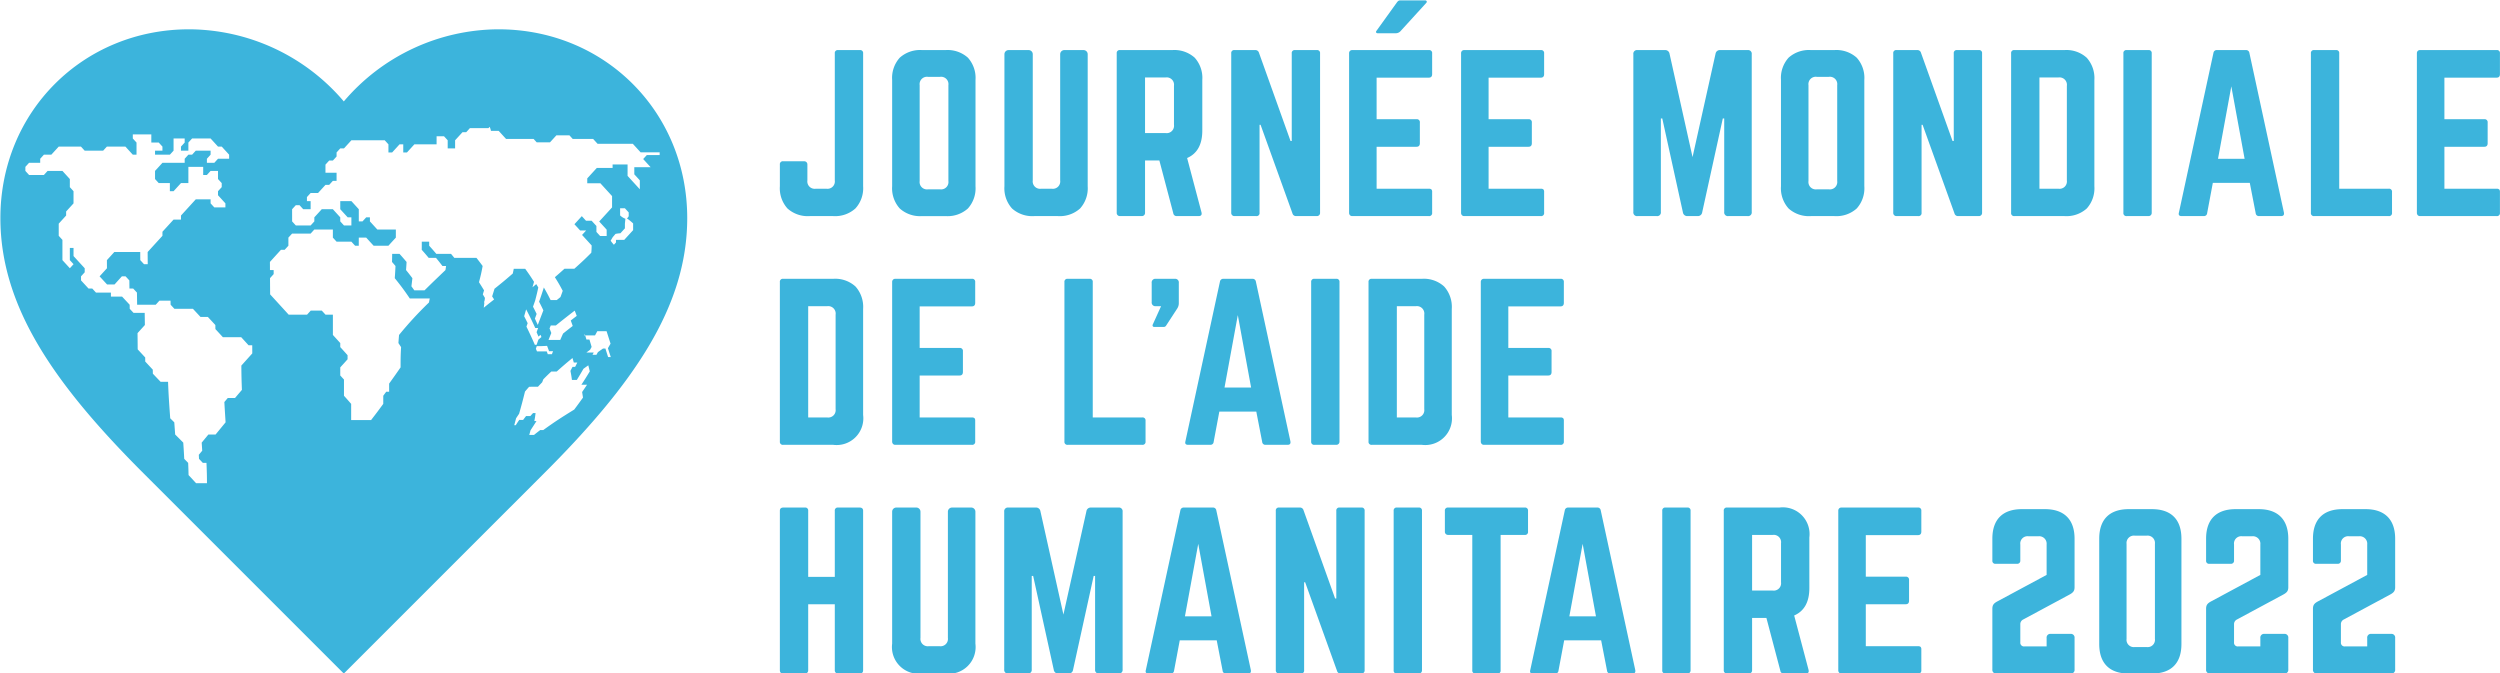 <svg xmlns="http://www.w3.org/2000/svg" viewBox="0 0 608.238 163.832"><defs><style>.cls-1{fill:none;}.cls-2{fill:#3cb4dc;}</style></defs><g id="french"><path class="cls-1" d="M130.221,79.802c-.209-.461-.315-.692-.531-1.153-.349-.744-.529-1.116-.9-1.859-.305-.61-.461-.915-.782-1.525-.192.669-.29,1.003-.482,1.672.35.677.52,1.016.852,1.694-.119.337-.178.505-.295.842.248.505.369.758.608,1.263.598,1.264.884,1.896,1.436,3.161.17,0,.255-0.0.425-0.0.171-.505.26-.758.441-1.264.292-.256.439-.384.736-.639-.088-.213-.132-.32-.222-.533-.2.171-.3.257-.497.428-.182-.426-.274-.639-.461-1.065.15-.409.226-.613.379-1.022C130.646,79.802,130.504,79.802,130.221,79.802Z"/><path class="cls-1" d="M135.159,82.702c.458-0.0.686-0,1.146-.001.271-.618.408-.927.686-1.546.921-.74,1.393-1.11,2.349-1.85-.184-.532-.278-.798-.474-1.331.577-.448.868-.672,1.453-1.12-.192-.513-.291-.769-.496-1.282-1.87,1.447-2.8,2.17-4.592,3.617-.494 0-.74 0-1.235.001-.119.289-.178.433-.296.721.177.444.263.665.433,1.109-.277.673-.414,1.009-.679,1.682C134.135,82.702,134.476,82.702,135.159,82.702Z"/><path class="cls-1" d="M143.125,88.878c-.472.338-.708.508-1.177.849-.615,1.072-.938,1.613-1.608,2.704-.488.001-.726.001-1.193.002-.118-.886-.188-1.326-.366-2.201.208-.393.311-.588.512-.979.251,0,.377,0,.631-0.0.222-.42.327-.629.53-1.058h-.852c-.128-.437-.192-.656-.321-1.093-1.618,1.328-2.366,1.977-3.84,3.289-.533.001-.796.001-1.32.002-.804.754-1.193,1.133-1.941,1.894-.108.288-.163.432-.273.72-.422.434-.628.651-1.03,1.086-.855.002-1.277.002-2.14.004-.414.463-.615.696-1.007,1.16-.534,2.156-.825,3.241-1.437,5.408-.304.442-.451.664-.737,1.105-.173.668-.262,1.003-.441,1.671.151.002.225.003.37.005.323-.515.492-.773.843-1.29.383.004.567.006.94.009.282-.379.428-.569.728-.948.406.003.609.005,1.033.008.255-.29.385-.435.652-.724.242.001.365.002.618.003-.088.774-.15,1.162-.299,1.937.203.002.307.003.523.004-.571.9-.862,1.35-1.45,2.247-.118.448-.181.672-.312,1.119.415.006.641.009,1.15.014.593-.479.899-.719,1.53-1.2.28.002.427.004.733.006,2.742-1.982,4.292-2.984,7.531-4.985.88-1.174,1.309-1.761,2.136-2.928-.09-.54-.131-.809-.212-1.346.488-.711.727-1.065,1.193-1.77-.566.001-.841.001-1.375.002.857-1.313,1.267-1.965,2.042-3.252C143.351,89.759,143.279,89.464,143.125,88.878Z"/><path class="cls-1" d="M66.576,65.703c.002.395.003.593.005.988-.356.395-.534.592-.89.987.011,1.578.017,2.367.031,3.944,1.808,1.973,2.709,2.959,4.507,4.932h4.478c.356-.393.535-.59.892-.983h2.691l.902.983h1.797c.001,1.975.001,2.963.002,4.938.716.789,1.075,1.183,1.792,1.971v.985c.721.789,1.078,1.184,1.776,1.973.001.395.002.593.004.988-.693.789-1.057,1.184-1.781,1.973-0.0.788-0,1.182-.001,1.97.362.396.546.594.905.989v3.946c.715.79,1.065,1.186,1.749,1.976v3.946h4.842c1.223-1.578,1.812-2.368,2.968-3.946V96.286c.289-.394.432-.591.717-.985h.712V93.327c1.132-1.578,1.685-2.368,2.786-3.946,0-1.973 0-2.96.122-4.934-.259-.394-.389-.591-.649-.985.053-.789.084-1.183.154-1.971a89.039,89.039,0,0,1,7.275-7.896c.079-.395.119-.593.197-.988H99.701c-1.343-1.972-2.072-2.958-3.654-4.931.084-1.185.121-1.778.175-2.963-.335-.394-.505-.59-.848-.984.024-.789.032-1.184.039-1.973h1.789c.705.789,1.049,1.184,1.717,1.973-.042.789-.068,1.184-.127,1.973.637.79.946,1.185,1.542,1.974-.088.79-.136,1.185-.235,1.976.286.393.426.589.702.982h2.485c1.992-1.973,3.038-2.959,5.094-4.932.062-.396.091-.594.145-.989h-.88c-.601-.789-.913-1.183-1.562-1.972h-1.78c-.656-.789-.996-1.184-1.698-1.973.017-.789.011-1.184.011-1.973h1.802c0,.394.002.591-0.0.985.717.79,1.063,1.185,1.733,1.976h3.579c.33.394.491.591.809.985h5.384c.624.789.923,1.183,1.501,1.972-.284,1.579-.473,2.369-.887,3.948.505.789.749,1.184,1.23,1.973-.117.395-.176.592-.296.986.205.344.307.517.51.861-.026.227-.039.341-.066.568-.069.218-.103.327-.172.544h.108c-.061.509-.091.763-.153,1.272.979-.803,1.496-1.204,2.515-2.008-.189-.298-.284-.447-.476-.746.234-.745.35-1.117.572-1.861,1.852-1.48,2.747-2.221,4.447-3.701.103-.461.151-.692.239-1.153.54,0,.809,0,1.346-0.0.577,0,.865,0,1.439-0.0.921,1.269,1.349,1.903,2.148,3.171-.145.53-.221.796-.379,1.326.371-.31.555-.465.922-.775.201.329.3.493.494.822-.274,1.277-.433,1.916-.764,3.193-.205.591-.31.887-.521,1.478.364.707.54,1.061.88,1.768-.17.456-.255.685-.424,1.141.291.614.432.921.707,1.536.249-.66.375-.99.628-1.65.292-.762.439-1.143.729-1.905-.397-.842-.605-1.262-1.041-2.104.271-.764.405-1.146.659-1.91.207-.618.307-.927.498-1.546.71,1.226,1.037,1.838,1.647,3.063.598-0.0.896-0,1.492-.001.362-.292.543-.438.905-.729.228-.608.338-.913.551-1.521-.696-1.325-1.075-1.988-1.911-3.313.957-.827,1.428-1.241,2.346-2.069.961,0,1.441-0,2.401-0,1.734-1.551,2.569-2.327,4.114-3.879a17.332,17.332,0,0,0,.083-1.782c-.933-1.021-1.398-1.531-2.331-2.552.401-.438.601-.658,1.002-1.096h-1.476c-.553-.605-.83-.908-1.382-1.513.718-.786,1.077-1.179,1.795-1.965.41.449.615.673,1.025,1.122h1.368c.464.508.696.762,1.161,1.271v1.448c.362.396.543.594.905.991h1.589V55.877c-.727-.795-1.09-1.193-1.816-1.988.525-.575.788-.862,1.313-1.437.727-.795,1.09-1.193,1.817-1.989V47.703c-.469-.513-.703-.77-1.172-1.283-.672-.735-1.008-1.103-1.679-1.838h-3.186V43.401c.93-1.019,1.396-1.528,2.326-2.546h3.84v-.848h3.645v2.783L155.667,46.052V43.878c-.537-.588-.805-.881-1.343-1.469V40.685H158.3c-.728-.797-1.092-1.195-1.819-1.992.352-.385.528-.578.88-.963h3.131v-.674h-4.636c-.754-.826-1.132-1.239-1.886-2.064h-8.576c-.435-.476-.652-.714-1.087-1.19H139.34c-.322-.353-.484-.529-.806-.882H135.37c-.626.685-.939,1.028-1.565,1.713h-3.224c-.306-.335-.459-.502-.764-.837h-6.702L121.333,31.845h-1.884a4.826,4.826,0,0,0-.316-.992c-.116.126-.175.189-.291.315h-4.51c-.36.397-.54.595-.9.992h-.902c-.722.788-1.083,1.182-1.805,1.97v1.973h-1.802V34.13c-.36-.394-.54-.59-.9-.983h-1.802v1.973H100.811c-.721.789-1.081,1.184-1.801,1.973h-.9v-1.973H97.204c-.72.789-1.08,1.184-1.8,1.973H94.505v-1.973c-.361-.396-.541-.594-.901-.989H85.492c-.721.789-1.082,1.184-1.804,1.973h-.905c-.358.396-.538.594-.896.989v.984c-.361.396-.541.594-.901.989h-.903c-.36.395-.54.592-.9.987v1.974h2.703v1.972H80.986c-.361.395-.542.593-.903.988h-.9l-1.807,1.973H75.576c-.36.395-.54.593-.9.988v.985h.9v1.973H73.774c-.36-.394-.541-.591-.901-.985h-.903c-.36.394-.541.591-.901.985V53.865c.361.394.541.591.901.985h3.606c.36-.394.54-.591.9-.985v-.988c.721-.789,1.082-1.184,1.804-1.973H80.986L82.783,52.877v.988c.362.394.543.591.905.985h1.804V52.877h-.902l-1.807-1.973v-1.973h2.709c.72.789,1.081,1.184,1.801,1.973V53.865h.902c.361-.395.541-.593.901-.988h.901v.988c.721.789,1.082,1.184,1.802,1.973h4.507v1.972c-.721.789-1.095,1.183-1.802,1.971H90.901c-.738-.789-1.083-1.183-1.804-1.971H87.293c0,.789-.012,1.183 0,1.971h-.901c-.365-.394-.541-.591-.9-.985H81.887c-.361-.395-.541-.592-.901-.986V55.838H76.476c-.36.396-.54.594-.9.989H71.069c-.362.393-.542.589-.904.982,0,.789 0,1.183,0,1.971-.36.395-.541.593-.9.988H68.36c-1.079,1.184-1.617,1.777-2.69,2.961.003.789.005,1.184.01,1.973Z"/><path class="cls-1" d="M152.962,52.516v-.835c-.37-.405-.555-.608-.926-1.013h-1.166v1.744a3.822,3.822,0,0,0,1.289.814l-.122,1.205v1.124c-.439.48-.658.72-1.097,1.201a6.562,6.562,0,0,0-1.187.153l-.684.798-.5.859a11.502,11.502,0,0,0,.789.985c.204-.223.306-.335.51-.559v-.63h2.003c.498-.546.748-.818,1.246-1.364l.919-1.005V54.36a12.736,12.736,0,0,0-1.506-1.228S152.962,52.783,152.962,52.516Z"/><path class="cls-1" d="M131.614,84.213c-.408 0-.612 0-1.021.001-.087.259-.13.389-.213.648.108.25.161.375.268.625.951-0,1.423-.001,2.369-.001.104.277.157.416.26.693.399-0.0.599-0.0.999-0.0.112-.296.168-.444.284-.74-.39,0-.584 0-.974 0-.19-.516-.286-.774-.482-1.29C132.507,84.174,132.21,84.187,131.614,84.213Z"/><path class="cls-1" d="M142.134,81.596c.096,0,.144,0,.239-0l-.09-.291C142.224,81.421,142.194,81.48,142.134,81.596Z"/><path class="cls-1" d="M148.544,83.611c-.387-1.211-.576-1.816-.967-3.026l-2.261.001c-.218.403-.328.604-.546,1.007-.973.001-1.452.001-2.397.001.125.407.186.61.308,1.017.291,0,.437-0.0.73-0.0.214.716.319,1.074.528,1.791-.15.279-.226.419-.375.698-.366.27-.548.405-.906.675.705-0,1.063-0,1.792-.001-.119.219-.179.329-.297.548.38-0.0.572-0.0.959-0.0.145-.262.217-.394.363-.656.492-.35.741-.524,1.245-.874h.576c.163.527.245.791.412,1.319.095.302.143.452.24.754.258,0,.387,0,.649-0-.284-.862-.42-1.293-.691-2.154C148.161,84.271,148.288,84.051,148.544,83.611Z"/><path class="cls-1" d="M37.189,90.914c.746.789,1.122,1.183,1.879,1.971h1.816c.136,3.553.272,5.329.527,8.882l.99.985c.087,1.184.132,1.777.216,2.961.79.789,1.184,1.184,1.967,1.973.108,1.58.158,2.369.238,3.949.385.393.576.59.956.984.052,1.185.073,1.778.096,2.963.742.789,1.105,1.184,1.821,1.973h2.659c-.007-1.975-.037-2.962-.122-4.937H49.35c-.37-.394-.557-.59-.932-.984-.02-.395-.03-.592-.052-.987.334-.395.5-.592.83-.987-.047-.79-.073-1.185-.126-1.976.655-.789.981-1.184,1.63-1.973h1.753c.972-1.184,1.457-1.776,2.431-2.961-.125-1.973-.19-2.96-.3-4.934.329-.394.495-.591.826-.985h1.766c.666-.789,1.002-1.184,1.679-1.973-.088-2.367-.121-3.55-.134-5.917C59.782,87.759,60.318,87.167,61.38,85.982c-.003-.789-.006-1.184-.011-1.974h-.887c-.719-.789-1.079-1.184-1.801-1.973H54.224c-.724-.789-1.087-1.184-1.814-1.973-.006-.395-.009-.593-.015-.988-.729-.789-1.095-1.183-1.827-1.971H48.776c-.734-.79-1.101-1.184-1.837-1.974H42.433c-.368-.395-.552-.593-.921-.988-.007-.394-.011-.591-.019-.985H38.779c-.355.394-.532.591-.887.985H33.364c-.018-1.182-.027-1.773-.044-2.955-.369-.396-.553-.594-.921-.991H31.494c-.01-.788-.015-1.183-.024-1.971-.366-.396-.549-.594-.915-.989h-.906c-.713.791-1.07,1.186-1.784,1.977h-1.812c-.731-.791-1.096-1.187-1.824-1.977.718-.788,1.076-1.182,1.794-1.97-.005-.789-.007-1.184-.011-1.973.719-.79,1.079-1.185,1.799-1.976h6.309c.003.79.006,1.186.011,1.976.363.394.544.591.907.985h.906c-.011-1.184-.016-1.776-.021-2.961,1.435-1.578,2.158-2.367,3.6-3.946v-.987c1.082-1.184,1.623-1.776,2.705-2.959H44.03V52.438c1.442-1.579,2.163-2.368,3.605-3.947h3.602v.987c.362.395.543.592.905.986h2.699v-.986c-.721-.791-1.082-1.186-1.802-1.976v-.983c.362-.395.543-.593.905-.988V44.545c-.362-.395-.543-.593-.905-.988V41.581H51.236c-.36.396-.54.594-.9.991h-.9V40.596H45.832V44.545H44.03c-.721.789-1.081,1.184-1.802,1.973h-.9V44.545H38.62c-.36-.395-.541-.593-.901-.988V41.581c.721-.789,1.082-1.183,1.804-1.971h5.41V38.625c.36-.396.54-.594.9-.989h.9c.361-.394.541-.59.903-.983h3.602v.983c-.36.396-.54.594-.9.989v.985h1.805c.359-.394.538-.591.897-.985h2.707v-.989c-.721-.789-1.081-1.183-1.802-1.971h-.905c-.721-.789-1.082-1.183-1.802-1.971H46.732c-.36.395-.54.593-.9.988v1.972H44.03v-.988c.361-.394.542-.59.903-.984v-.988H42.227v2.959c-.36.393-.54.59-.9.983H37.719v-.983h1.804v-.988c-.361-.394-.542-.59-.903-.984H36.818V32.705H32.312v.988c.362.395.542.593.904.988v2.955h-.904c-.721-.789-1.081-1.183-1.802-1.971H26.002l-.904.988H20.598l-.903-.988h-5.407c-.721.789-1.082,1.183-1.802,1.971H10.681c-.36.396-.541.594-.901.989v.985H7.073c-.36.395-.541.592-.901.987v.985c.36.396.541.594.901.991h3.607c.361-.396.541-.595.901-.991h3.607c.721.791,1.081,1.186,1.802,1.976v1.973c.359.395.539.593.898.988v2.959c-.72.79-1.08,1.184-1.8,1.974V52.438c-.721.79-1.081,1.185-1.802,1.974v2.958c.36.396.541.594.901.991,0,1.972-.002,2.958-.001,4.93.722.789,1.083,1.184,1.807,1.973.359-.395.539-.593.898-.988-.361-.394-.541-.591-.901-.985-.001-1.185-.002-1.777-.001-2.962h.899c-0.0.789-0,1.184 0,1.973,1.084,1.185,1.628,1.777,2.717,2.962.001.393.002.59.004.982-.36.395-.54.593-.9.988.002.396.003.594.005.989.726.789,1.089,1.183,1.818,1.971h.908c.363.396.544.594.908.991h3.631c.004.393.006.589.01.982h2.716c.736.789,1.104,1.184,1.842,1.973l.013.988c.369.394.553.591.922.985h2.72c.019,1.184.028,1.776.045,2.961-.713.79-1.071,1.185-1.788,1.974.019,1.579.027,2.369.038,3.948.733.79,1.099,1.185,1.829,1.976.002.393.002.589.003.982.732.791,1.097,1.187,1.838,1.978C37.176,90.325,37.18,90.521,37.189,90.914Z"/><path class="cls-2" d="M83.648,163.875,131.736,115.794c22.216-22.083,35.463-41.055,35.463-62.739,0-25.847-20.08-45.925-45.934-45.925A49.633,49.633,0,0,0,83.648,24.676,49.632,49.632,0,0,0,46.03,7.13c-25.854,0-45.934,20.078-45.934,45.925,0,21.685,13.247,40.656,35.463,62.739ZM142.823,93.602c-.466.705-.705,1.06-1.193,1.77.08.537.121.806.212,1.346-.828,1.167-1.256,1.754-2.136,2.928-3.239,2.001-4.789,3.003-7.531,4.985-.307-.002-.453-.004-.733-.006-.631.481-.938.721-1.53,1.2-.509-.006-.735-.009-1.15-.014.131-.447.194-.671.312-1.119.588-.897.879-1.347,1.45-2.247-.216-.002-.32-.002-.523-.004.149-.775.211-1.163.299-1.937-.253-.001-.376-.002-.618-.003-.266.29-.397.435-.652.724-.424-.003-.627-.004-1.033-.008-.3.379-.446.569-.728.948-.373-.004-.557-.006-.94-.009-.351.516-.519.774-.843,1.29-.145-.002-.219-.003-.37-.005.179-.668.267-1.002.441-1.671.286-.442.433-.663.737-1.105.612-2.167.903-3.252,1.437-5.408.393-.464.594-.696,1.007-1.16.862-.001,1.284-.002,2.14-.004.402-.435.609-.652,1.03-1.086.11-.288.165-.433.273-.72.749-.761,1.137-1.14,1.941-1.894.523-.001.787-.001,1.32-.002,1.474-1.312,2.222-1.962,3.84-3.289.129.437.193.656.321,1.093h.852c-.203.429-.308.639-.53,1.058-.254 0-.38 0-.631 0-.201.39-.304.586-.512.979.179.875.249,1.315.366,2.201.467-.001.705-.001,1.193-.002.67-1.091.993-1.632,1.608-2.704.469-.341.704-.511,1.177-.849.154.587.225.882.365,1.474-.776,1.287-1.186,1.939-2.042,3.252C141.982,93.603,142.257,93.603,142.823,93.602ZM131.009,81.888c.198-.171.297-.257.497-.428.09.213.134.32.222.533-.297.256-.444.384-.736.639-.181.506-.27.759-.441,1.264-.17 0-.255 0-.425 0-.553-1.265-.838-1.897-1.436-3.161-.239-.505-.36-.758-.608-1.263.117-.337.176-.505.295-.842-.332-.678-.502-1.016-.852-1.694.193-.669.29-1.003.482-1.672.321.61.477.915.782,1.525.371.744.551,1.116.9,1.859.217.461.323.692.531,1.153.283,0,.425-0.0.706-0-.154.409-.229.613-.379,1.022C130.735,81.25,130.827,81.462,131.009,81.888Zm2.691-1.976c.118-.289.177-.433.296-.721.494-0.0.741-0,1.235-.001,1.792-1.448,2.722-2.171,4.592-3.617.205.513.304.769.496,1.282-.585.448-.875.672-1.453,1.12.195.532.29.798.474,1.331-.956.74-1.427,1.11-2.349,1.85-.278.618-.416.927-.686,1.546-.459 0-.688 0-1.146.001-.683 0-1.024 0-1.706.001.266-.673.403-1.009.679-1.682C133.963,80.578,133.876,80.356,133.7,79.912Zm-.115,5.526c.389,0,.584-0.0.974-0-.116.296-.172.444-.284.74-.4,0-.6,0-.999 0-.103-.277-.155-.416-.26-.693-.946 0-1.418 0-2.369.001-.106-.25-.16-.375-.268-.625.084-.259.126-.389.213-.648.41-0.0.614-0,1.021-.001.596-.026.893-.039,1.489-.064C133.299,84.665,133.395,84.923,133.585,85.439Zm14.363,1.427c-.097-.302-.145-.452-.24-.754-.167-.528-.249-.792-.412-1.319h-.576c-.503.35-.753.524-1.245.874-.146.263-.219.394-.363.656-.387 0-.579 0-.959 0.0.118-.219.177-.329.297-.548-.729 0-1.087 0-1.792.001.359-.27.54-.405.906-.675.149-.279.224-.419.375-.698-.209-.717-.313-1.075-.528-1.791-.293 0-.439 0-.73 0-.122-.407-.183-.61-.308-1.017-.096 0-.144 0-.239 0.0.06-.116.09-.174.15-.291l.09.291c.946-0,1.424-.001,2.397-.001.218-.403.328-.604.546-1.007l2.261-.001c.391,1.209.579,1.814.967,3.026-.256.44-.384.66-.638,1.1.271.861.407,1.292.691,2.154C148.335,86.866,148.205,86.866,147.948,86.866Zm6.088-30.873-.919,1.005c-.498.546-.748.818-1.246,1.364h-2.003v.63c-.204.223-.306.335-.51.559a11.502,11.502,0,0,1-.789-.985l.5-.859.684-.798a6.562,6.562,0,0,1,1.187-.153c.439-.48.658-.72,1.097-1.201v-1.124l.122-1.205a3.822,3.822,0,0,1-1.289-.814V50.668H152.036c.37.405.555.608.926,1.013v.835c0,.268-.432.617-.432.617a12.736,12.736,0,0,1,1.506,1.228ZM68.36,60.769h.905c.36-.395.54-.593.9-.988 0-.789,0-1.183,0-1.971.362-.393.542-.589.904-.982h4.507c.36-.396.54-.594.9-.989H80.986v1.972c.36.395.541.592.901.986h3.605c.36.394.535.591.9.985h.901c-.012-.789-0-1.183-0-1.971h1.804c.721.789,1.067,1.183,1.804,1.971h3.605c.707-.789,1.081-1.183,1.802-1.971V55.838H91.8c-.721-.789-1.082-1.184-1.802-1.973v-.988h-.901c-.361.396-.541.593-.901.988h-.902V50.904c-.72-.789-1.081-1.184-1.801-1.973h-2.709v1.973L84.59,52.877h.902v1.973H83.688c-.362-.394-.543-.591-.905-.985v-.988L80.986,50.904H78.28c-.722.789-1.082,1.184-1.804,1.973v.988c-.36.394-.54.591-.9.985h-3.606c-.36-.394-.541-.591-.901-.985V50.904c.361-.394.541-.591.901-.985h.903c.36.394.541.591.901.985h1.802v-1.973h-.9v-.985c.36-.395.54-.593.9-.988h1.801l1.807-1.973h.9c.361-.395.541-.593.903-.988h.901V42.026H79.184V40.052c.36-.395.54-.592.9-.987H80.986c.36-.396.541-.594.901-.989v-.984c.358-.396.537-.594.896-.989h.905c.722-.789,1.082-1.184,1.804-1.973h8.112c.361.396.541.594.901.989v1.973h.9c.72-.789,1.08-1.184,1.8-1.973h.905v1.973h.9c.72-.789,1.081-1.184,1.801-1.973h5.409V33.147h1.802c.36.393.54.59.9.983v1.973h1.802V34.13c.722-.788,1.083-1.182,1.805-1.97h.902c.36-.397.54-.595.9-.992H118.842c.116-.126.174-.189.291-.315a4.826,4.826,0,0,1,.316.992h1.884l1.782,1.951h6.702c.306.335.458.502.764.837h3.224c.626-.685.939-1.028,1.565-1.713h3.164c.322.353.484.529.806.882h4.966c.435.476.652.714,1.087,1.19h8.576c.754.826,1.132,1.239,1.886,2.064h4.636V37.73h-3.131c-.352.385-.528.578-.88.963.728.797,1.092,1.195,1.819,1.992h-3.976v1.724c.537.588.806.882,1.343,1.469V46.052l-2.98-3.262V40.006H149.042v.848h-3.84c-.931,1.019-1.396,1.528-2.326,2.546v1.182h3.186c.671.735,1.007,1.103,1.679,1.838.469.513.703.77,1.172,1.283v2.76c-.727.795-1.09,1.193-1.817,1.989-.525.575-.788.862-1.313,1.437.727.795,1.09,1.193,1.816,1.988V57.419h-1.589c-.362-.396-.543-.594-.905-.991V54.98c-.464-.508-.696-.762-1.161-1.271h-1.368c-.41-.449-.615-.673-1.025-1.122-.718.786-1.077,1.179-1.795,1.965.553.605.829.908,1.382,1.513h1.476c-.401.438-.601.658-1.002,1.096.933,1.021,1.398,1.531,2.331,2.552a17.332,17.332,0,0,1-.083,1.782c-1.545,1.552-2.38,2.328-4.114,3.879-.96,0-1.44 0-2.401 0-.918.827-1.389,1.241-2.346,2.069.836,1.326,1.214,1.988,1.911,3.313-.212.608-.323.913-.551,1.521-.362.292-.543.438-.905.729-.596 0-.894 0-1.492.001-.61-1.225-.937-1.838-1.647-3.063-.191.619-.291.928-.498,1.546-.255.764-.388,1.146-.659,1.91.436.841.643,1.262,1.041,2.104-.29.762-.437,1.143-.729,1.905-.253.66-.379.99-.628,1.65-.275-.615-.417-.922-.707-1.536.169-.457.254-.685.424-1.141-.34-.708-.515-1.061-.88-1.768.211-.591.316-.887.521-1.478.331-1.277.49-1.916.764-3.193-.194-.329-.293-.493-.494-.822-.367.31-.552.465-.922.775.158-.53.234-.796.379-1.326-.799-1.268-1.226-1.902-2.148-3.171-.574 0-.862 0-1.439 0-.537 0-.806 0-1.346 0-.089.461-.136.692-.239,1.153-1.7,1.48-2.595,2.22-4.447,3.701-.221.745-.337,1.117-.572,1.861.192.298.287.447.476.746-1.02.803-1.536,1.205-2.515,2.008.061-.509.092-.763.153-1.272h-.108c.069-.218.104-.327.172-.544.027-.227.04-.341.066-.568-.203-.345-.305-.517-.51-.861.12-.395.179-.592.296-.986-.482-.789-.726-1.184-1.23-1.973.414-1.579.603-2.369.887-3.948-.578-.789-.877-1.183-1.501-1.972H110.538c-.317-.394-.479-.591-.809-.985h-3.579c-.669-.79-1.016-1.185-1.733-1.976.002-.394 0-.591 0-.985h-1.802c0,.789.006,1.184-.011,1.973.701.789,1.041,1.184,1.698,1.973h1.78c.649.789.961,1.183,1.562,1.972h.88c-.054.396-.084.594-.145.989-2.056,1.973-3.102,2.959-5.094,4.932H100.799c-.276-.393-.416-.589-.702-.982.1-.79.148-1.185.235-1.976-.596-.79-.904-1.185-1.542-1.974.06-.789.086-1.184.127-1.973-.667-.789-1.012-1.184-1.717-1.973H95.413c-.007.789-.015,1.184-.039,1.973.344.394.513.59.848.984-.054,1.185-.091,1.778-.175,2.963,1.582,1.972,2.311,2.958,3.654,4.931h4.858c-.078.395-.118.593-.197.988a89.039,89.039,0,0,0-7.275,7.896c-.069.789-.101,1.183-.154,1.971.261.394.39.591.649.985-.121,1.973-.122,2.96-.122,4.934-1.101,1.578-1.655,2.368-2.786,3.946v1.974h-.712c-.285.394-.429.591-.717.985V98.262c-1.156,1.578-1.745,2.368-2.968,3.946H85.436V98.262c-.685-.79-1.034-1.185-1.749-1.976v-3.946c-.359-.396-.542-.594-.905-.989 0-.788 0-1.182.001-1.97.723-.789,1.087-1.184,1.781-1.973-.002-.395-.002-.592-.004-.988-.698-.789-1.054-1.184-1.776-1.973v-.985c-.718-.789-1.076-1.183-1.792-1.971-.001-1.975-.001-2.963-.002-4.938H79.192l-.902-.983H75.6c-.357.394-.535.59-.892.983h-4.478c-1.798-1.973-2.699-2.959-4.507-4.932-.013-1.578-.02-2.367-.031-3.944.355-.395.533-.592.89-.987-.002-.395-.003-.593-.005-.988H65.68c-.005-.789-.007-1.184-.01-1.973C66.743,62.545,67.281,61.953,68.36,60.769ZM35.328,86.972c-.73-.79-1.096-1.185-1.829-1.976-.011-1.579-.02-2.368-.038-3.948.717-.79,1.074-1.184,1.788-1.974-.017-1.184-.026-1.776-.045-2.961H32.483c-.369-.394-.553-.591-.922-.985l-.013-.988c-.738-.789-1.106-1.184-1.842-1.973H26.99c-.004-.393-.006-.59-.01-.982H23.349c-.363-.396-.545-.594-.908-.991h-.908c-.729-.788-1.092-1.183-1.818-1.971-.002-.396-.003-.594-.005-.989.36-.395.54-.593.9-.988-.001-.393-.002-.589-.004-.982-1.089-1.185-1.633-1.777-2.717-2.962-.001-.789-.001-1.184-0-1.973h-.899c-.001,1.185-.001,1.777.001,2.962.36.394.54.591.901.985-.359.395-.539.593-.898.988-.724-.789-1.085-1.184-1.807-1.973-.001-1.972.001-2.958.001-4.93-.361-.396-.541-.595-.901-.991v-2.958c.721-.79,1.081-1.184,1.802-1.974V51.452c.72-.79,1.08-1.185,1.8-1.974V46.518c-.359-.395-.539-.593-.898-.988V43.557c-.721-.79-1.082-1.185-1.802-1.976H11.582c-.36.396-.541.594-.901.991H7.073c-.36-.396-.541-.595-.901-.991v-.985c.36-.395.541-.592.901-.987H9.78V38.625c.361-.396.541-.594.901-.989h1.805c.721-.789,1.082-1.183,1.802-1.971h5.407l.903.988H25.098l.904-.988h4.507c.721.789,1.081,1.183,1.802,1.971h.904V34.681c-.361-.395-.542-.593-.904-.988v-.988h4.506v1.976h1.802c.361.393.542.59.903.984v.988H37.719v.983h3.609c.36-.394.54-.59.9-.983V33.693h2.705v.988c-.361.393-.542.59-.903.984v.988h1.802V34.681c.36-.395.54-.593.9-.988h4.505c.721.789,1.082,1.183,1.802,1.971h.905c.721.789,1.082,1.183,1.802,1.971V38.625H53.039c-.359.394-.538.591-.897.985H50.337V38.625c.36-.396.54-.594.9-.989v-.983h-3.602c-.361.393-.541.59-.903.983h-.9c-.36.396-.54.594-.9.989v.985H39.523c-.722.789-1.082,1.183-1.804,1.971v1.976c.36.395.541.593.901.988h2.708v1.973h.9c.721-.789,1.081-1.184,1.802-1.973h1.802V40.596h3.604v1.976h.9c.36-.396.54-.595.9-.991H53.039v1.976c.362.395.543.593.905.988v.985c-.362.395-.543.593-.905.988v.983c.721.791,1.081,1.186,1.802,1.976v.986H52.142c-.362-.394-.543-.592-.905-.986v-.987h-3.602c-1.442,1.579-2.163,2.369-3.605,3.947v.986H42.227c-1.082,1.184-1.623,1.776-2.705,2.959v.987c-1.442,1.578-2.165,2.367-3.6,3.946.005,1.185.01,1.777.021,2.961h-.906c-.363-.394-.545-.591-.907-.985-.006-.79-.008-1.185-.011-1.976H27.81c-.72.79-1.08,1.186-1.799,1.976.003.789.006,1.184.011,1.973-.718.788-1.076,1.182-1.794,1.97.729.791,1.093,1.186,1.824,1.977h1.812c.714-.791,1.071-1.187,1.784-1.977h.906c.366.396.549.594.915.989.009.789.014,1.183.024,1.971h.905c.368.396.553.594.921.991.017,1.182.026,1.773.044,2.955h4.528c.355-.394.532-.591.887-.985h2.715c.008.394.011.591.019.985.368.395.552.593.921.988h4.506c.736.79,1.104,1.185,1.837,1.974h1.792c.732.789,1.098,1.183,1.827,1.971.006.395.009.593.015.988.727.789,1.09,1.184,1.814,1.973h4.458c.722.789,1.082,1.184,1.801,1.973h.887c.005.79.008,1.184.011,1.974-1.062,1.185-1.598,1.777-2.659,2.961.013,2.367.046,3.55.134,5.917-.677.789-1.012,1.184-1.679,1.973H55.41c-.331.394-.496.591-.826.985.11,1.973.175,2.96.3,4.934-.974,1.184-1.458,1.777-2.431,2.961H50.701c-.65.789-.975,1.184-1.63,1.973.053.79.079,1.185.126,1.976-.331.395-.496.592-.83.987.022.395.032.592.052.987.375.393.562.59.932.984h.881c.085,1.975.115,2.962.122,4.937h-2.659c-.716-.789-1.079-1.184-1.821-1.973-.024-1.186-.044-1.778-.096-2.963-.38-.394-.571-.59-.956-.984-.079-1.579-.129-2.369-.238-3.949-.783-.789-1.177-1.184-1.967-1.973-.085-1.184-.129-1.776-.216-2.961l-.99-.985c-.255-3.553-.392-5.329-.527-8.882H39.068c-.757-.789-1.133-1.183-1.879-1.971-.009-.393-.013-.589-.019-.982-.741-.791-1.106-1.187-1.838-1.978C35.331,87.561,35.33,87.365,35.328,86.972Z"/><path class="cls-2" d="M497.532,123.872h-5.601c-4.7,0-7.2,2.5-7.2,7.2v5.3a.714.714,0,0,0,.8.8h5.201a.736.736,0,0,0,.8-.8v-3.9a1.774,1.774,0,0,1,2-2h2.4a1.817,1.817,0,0,1,2,2v7.4l-11.901,6.4c-.949.5-1.3.9-1.3,1.85v14.751a.898.898,0,0,0,1,1h18.001a.897.897,0,0,0,1-1v-7.651a.897.897,0,0,0-1-1h-4.8a.897.897,0,0,0-1,1v2.05h-5.4a.897.897,0,0,1-1-1v-4.35a1.257,1.257,0,0,1,.7-1.2l11.15-6c.95-.5,1.35-.9,1.35-1.85V131.072C504.732,126.372,502.182,123.872,497.532,123.872Z"/><path class="cls-2" d="M523.532,123.872h-5.601c-4.7,0-7.2,2.5-7.2,7.2v25.602c0,4.7,2.5,7.201,7.2,7.201h5.601c4.7,0,7.2-2.5,7.2-7.201V131.072C530.732,126.372,528.232,123.872,523.532,123.872Zm.75,31.552a1.774,1.774,0,0,1-2,2h-2.9a1.774,1.774,0,0,1-2-2V132.322a1.795,1.795,0,0,1,2-2h2.9a1.795,1.795,0,0,1,2,2Z"/><path class="cls-2" d="M549.532,123.872h-5.601c-4.7,0-7.2,2.5-7.2,7.2v5.3a.714.714,0,0,0,.8.8h5.201a.736.736,0,0,0,.8-.8v-3.9a1.774,1.774,0,0,1,2-2h2.4a1.817,1.817,0,0,1,2,2v7.4l-11.901,6.4c-.949.5-1.3.9-1.3,1.85v14.751a.898.898,0,0,0,1,1h18.001a.897.897,0,0,0,1-1v-7.651a.897.897,0,0,0-1-1h-4.8a.897.897,0,0,0-1,1v2.05h-5.4a.897.897,0,0,1-1-1v-4.35a1.257,1.257,0,0,1,.7-1.2l11.15-6c.95-.5,1.35-.9,1.35-1.85V131.072C556.732,126.372,554.182,123.872,549.532,123.872Z"/><path class="cls-2" d="M575.532,123.872h-5.601c-4.7,0-7.2,2.5-7.2,7.2v5.3a.714.714,0,0,0,.8.8h5.201a.736.736,0,0,0,.8-.8v-3.9a1.774,1.774,0,0,1,2-2h2.4a1.817,1.817,0,0,1,2,2v7.4l-11.901,6.4c-.949.5-1.3.9-1.3,1.85v14.751a.898.898,0,0,0,1,1h18.001a.897.897,0,0,0,1-1v-7.651a.897.897,0,0,0-1-1h-4.8a.897.897,0,0,0-1,1v2.05h-5.4a.897.897,0,0,1-1-1v-4.35a1.257,1.257,0,0,1,.7-1.2l11.15-6c.95-.5,1.35-.9,1.35-1.85V131.072C582.732,126.372,580.182,123.872,575.532,123.872Z"/><path class="cls-2" d="M277.891,101.566H265.862V68.623a.709.709,0,0,0-.815-.789h-5.261a.709.709,0,0,0-.815.789v38.788a.72.72,0,0,0,.815.813h18.105a.72.72,0,0,0,.815-.813v-5.056A.709.709,0,0,0,277.891,101.566Z"/><path class="cls-2" d="M481.417,12.185H476.155a.709.709,0,0,0-.815.789V34.303h-.296L467.361,12.825a.884.884,0,0,0-.914-.641h-5.014a.709.709,0,0,0-.815.789V51.761a.765.765,0,0,0,.815.813H466.694a.72.72,0,0,0,.815-.813V30.357h.247l7.756,21.551a.872.872,0,0,0,.89.666h5.015a.763.763,0,0,0,.814-.813V12.974A.709.709,0,0,0,481.417,12.185Z"/><path class="cls-2" d="M251.661,52.574h5.681a7.373,7.373,0,0,0,5.435-1.85,7.343,7.343,0,0,0,1.853-5.425V13.195a1.01,1.01,0,0,0-1.013-1.011h-4.668a1.01,1.01,0,0,0-1.013,1.011V43.895a1.789,1.789,0,0,1-2.026,2.022h-2.618a1.789,1.789,0,0,1-2.025-2.022V13.195a1.01,1.01,0,0,0-1.013-1.011H245.386a1.012,1.012,0,0,0-1.013,1.011v32.105a7.343,7.343,0,0,0,1.853,5.425A7.373,7.373,0,0,0,251.661,52.574Z"/><path class="cls-2" d="M230.04,12.185h-5.688a7.389,7.389,0,0,0-5.441,1.849,7.341,7.341,0,0,0-1.855,5.425v25.842a7.338,7.338,0,0,0,1.855,5.425,7.386,7.386,0,0,0,5.441,1.85h5.688a7.386,7.386,0,0,0,5.441-1.85,7.338,7.338,0,0,0,1.855-5.425V19.458a7.341,7.341,0,0,0-1.855-5.425A7.389,7.389,0,0,0,230.04,12.185Zm.701,31.858a1.792,1.792,0,0,1-2.033,2.021h-2.925a1.792,1.792,0,0,1-2.033-2.021V20.716a1.792,1.792,0,0,1,2.033-2.021h2.925a1.792,1.792,0,0,1,2.033,2.021Z"/><path class="cls-2" d="M272.507,52.574h5.261a.765.765,0,0,0,.815-.813V39.037h3.483l3.384,12.822a.805.805,0,0,0,.867.715h5.28q.942,0,.72-.912L288.821,38.445q3.693-1.603,3.693-6.683V19.458a7.343,7.343,0,0,0-1.854-5.425,7.39,7.39,0,0,0-5.44-1.849H272.507a.71.71,0,0,0-.816.789V51.761a.764.764,0,0,0,.815.813Zm6.076-33.732h5.015a1.789,1.789,0,0,1,2.025,2.022v9.493a1.789,1.789,0,0,1-2.025,2.021h-5.015Z"/><path class="cls-2" d="M300.368,52.574h5.261a.72.72,0,0,0,.815-.813V30.357h.247l7.756,21.551a.872.872,0,0,0,.89.666h5.015a.763.763,0,0,0,.814-.813V12.974a.709.709,0,0,0-.814-.789h-5.262a.709.709,0,0,0-.815.789V34.303h-.296l-7.683-21.478a.884.884,0,0,0-.914-.641h-5.014a.709.709,0,0,0-.815.789V51.761a.765.765,0,0,0,.815.813Z"/><path class="cls-2" d="M280.462,79.362a.431.431,0,0,0,.404.185h2.255a.681.681,0,0,0,.613-.37l2.697-4.143a2.343,2.343,0,0,0,.368-1.257V68.846a.891.891,0,0,0-1.006-1.012h-4.585a.891.891,0,0,0-1.005,1.012v4.636a.891.891,0,0,0,1.005,1.011h1.275l-2.011,4.438A.428.428,0,0,0,280.462,79.362Z"/><path class="cls-2" d="M389.451,124.176a.797.797,0,0,0-.864-.691H381.571a.796.796,0,0,0-.864.691l-8.398,38.836a1.166,1.166,0,0,0-.05.32q0,.543.717.543h5.409a.765.765,0,0,0,.79-.715l1.384-7.373h8.991l1.433,7.373a.766.766,0,0,0,.791.715h5.385q.716,0,.716-.616a1.254,1.254,0,0,0-.024-.247ZM381.818,149.943l3.236-17.631,3.235,17.631Z"/><path class="cls-2" d="M370.949,123.484H352.346a.709.709,0,0,0-.814.789v5.056a.763.763,0,0,0,.812.813h5.857v32.919a.721.721,0,0,0,.818.813h5.28a.71.71,0,0,0,.793-.813V130.143h5.857a.718.718,0,0,0,.812-.813V124.273A.709.709,0,0,0,370.949,123.484Z"/><path class="cls-2" d="M410.495,123.484h-5.261a.709.709,0,0,0-.815.789v38.788a.72.72,0,0,0,.815.813h5.261a.765.765,0,0,0,.815-.813V124.273A.709.709,0,0,0,410.495,123.484Z"/><path class="cls-2" d="M353.21,75.158a7.434,7.434,0,0,0-1.853-5.45,7.318,7.318,0,0,0-5.435-1.874H333.77a.709.709,0,0,0-.815.789v38.788a.72.72,0,0,0,.815.813h12.152a6.502,6.502,0,0,0,7.287-7.274ZM346.516,99.545a1.789,1.789,0,0,1-2.026,2.021h-4.644V74.492h4.644a1.811,1.811,0,0,1,2.026,2.071Z"/><path class="cls-2" d="M236.298,123.484h-4.668a1.013,1.013,0,0,0-1.013,1.012v30.699a1.789,1.789,0,0,1-2.025,2.021h-2.619a1.789,1.789,0,0,1-2.025-2.021V124.496a1.013,1.013,0,0,0-1.013-1.012h-4.866a1.013,1.013,0,0,0-1.013,1.012v32.105a6.502,6.502,0,0,0,7.287,7.274h5.681a6.502,6.502,0,0,0,7.287-7.274v-32.105a1.013,1.013,0,0,0-1.013-1.012Z"/><path class="cls-2" d="M345.147,123.484H339.886a.709.709,0,0,0-.815.789v38.788a.72.72,0,0,0,.815.813h5.261a.765.765,0,0,0,.815-.813V124.273A.709.709,0,0,0,345.147,123.484Z"/><path class="cls-2" d="M217.821,108.225h18.625a.72.72,0,0,0,.815-.813v-5.056a.862.862,0,0,0-.173-.616.921.921,0,0,0-.645-.173H223.75v-10.208h9.704q.818,0,.819-.863V85.489a.733.733,0,0,0-.819-.838h-9.704V74.541h12.694q.817,0,.818-.862V68.623a.709.709,0,0,0-.815-.789h-18.625a.752.752,0,0,0-.556.21.781.781,0,0,0-.21.579v38.788a.827.827,0,0,0,.21.592A.73.73,0,0,0,217.821,108.225Z"/><path class="cls-2" d="M272.114,123.484h-6.683a1.05,1.05,0,0,0-1.11.889l-5.597,25.15-5.598-25.15a1.051,1.051,0,0,0-1.11-.889h-6.683a.894.894,0,0,0-1.011,1.012v38.368a.894.894,0,0,0,1.013,1.011h4.669a.894.894,0,0,0,1.013-1.011V140.129h.346l5.015,22.834a1.056,1.056,0,0,0,1.111.912h2.47A1.056,1.056,0,0,0,261.07,162.963l5.015-22.834h.346v22.735a.891.891,0,0,0,1.006,1.011h4.683a.891.891,0,0,0,1.006-1.011V124.496A.894.894,0,0,0,272.114,123.484Z"/><path class="cls-2" d="M295.923,124.176a.797.797,0,0,0-.864-.691h-7.016a.796.796,0,0,0-.864.691L278.78,163.012a1.166,1.166,0,0,0-.05.32q0,.543.717.543h5.409a.765.765,0,0,0,.79-.715l1.384-7.373h8.991l1.433,7.373a.766.766,0,0,0,.791.715h5.385q.716,0,.716-.616a1.254,1.254,0,0,0-.024-.247Zm-7.633,25.768,3.236-17.631,3.235,17.631Z"/><path class="cls-2" d="M517.427,52.574h5.261a.765.765,0,0,0,.815-.813V12.974a.709.709,0,0,0-.815-.789h-5.261a.709.709,0,0,0-.815.789V51.761A.72.72,0,0,0,517.427,52.574Z"/><path class="cls-2" d="M502.262,12.185H490.11a.709.709,0,0,0-.815.789V51.761a.72.72,0,0,0,.815.813h12.152a7.373,7.373,0,0,0,5.435-1.85,7.343,7.343,0,0,0,1.853-5.425v-25.792a7.43,7.43,0,0,0-1.853-5.449A7.318,7.318,0,0,0,502.262,12.185Zm.594,31.71a1.789,1.789,0,0,1-2.026,2.022H496.186V18.842h4.644a1.811,1.811,0,0,1,2.026,2.071Z"/><path class="cls-2" d="M538.372,44.486H547.363l1.433,7.373a.766.766,0,0,0,.791.715h5.385q.716,0,.716-.616a1.254,1.254,0,0,0-.024-.247l-8.398-38.836a.797.797,0,0,0-.864-.69h-7.016a.796.796,0,0,0-.864.69L530.122,51.711a1.167,1.167,0,0,0-.05.321q0,.542.717.542h5.409a.765.765,0,0,0,.79-.715Zm4.496-23.475,3.235,17.631h-6.472Z"/><path class="cls-2" d="M466.636,123.484h-18.625a.752.752,0,0,0-.556.21.783.783,0,0,0-.21.579v38.788a.829.829,0,0,0,.21.592.73.73,0,0,0,.556.222h18.625a.72.72,0,0,0,.815-.813v-5.056a.864.864,0,0,0-.174-.616.922.922,0,0,0-.645-.173H453.94v-10.208h9.703q.819,0,.819-.863v-5.005a.733.733,0,0,0-.819-.839h-9.703V130.191h12.693q.817,0,.818-.862V124.273A.71.71,0,0,0,466.636,123.484Z"/><path class="cls-2" d="M360.482,68.044a.783.783,0,0,0-.21.579v38.788a.829.829,0,0,0,.21.592.73.73,0,0,0,.556.222h18.625a.72.72,0,0,0,.815-.813v-5.056a.864.864,0,0,0-.174-.616.922.922,0,0,0-.645-.173H366.966v-10.208h9.703q.819,0,.819-.863V85.489a.733.733,0,0,0-.819-.838h-9.703V74.541h12.693q.817,0,.818-.862V68.623a.71.71,0,0,0-.815-.789h-18.625A.752.752,0,0,0,360.482,68.044Z"/><path class="cls-2" d="M319,68.623v38.788a.72.72,0,0,0,.815.813h5.261a.765.765,0,0,0,.815-.813V68.623a.709.709,0,0,0-.815-.789h-5.261A.709.709,0,0,0,319,68.623Z"/><path class="cls-2" d="M581.152,52.574a.72.72,0,0,0,.815-.813V46.706a.709.709,0,0,0-.815-.789H569.123V12.974a.709.709,0,0,0-.815-.789h-5.261a.709.709,0,0,0-.815.789V51.761a.72.72,0,0,0,.815.813Z"/><path class="cls-2" d="M453.581,45.3V19.458a7.343,7.343,0,0,0-1.855-5.425,7.388,7.388,0,0,0-5.44-1.849h-5.688a7.392,7.392,0,0,0-5.441,1.849,7.343,7.343,0,0,0-1.854,5.425v25.842a7.34,7.34,0,0,0,1.854,5.425,7.389,7.389,0,0,0,5.441,1.85h5.688a7.385,7.385,0,0,0,5.44-1.85A7.34,7.34,0,0,0,453.581,45.3ZM446.985,44.043a1.792,1.792,0,0,1-2.033,2.021H442.027A1.791,1.791,0,0,1,439.995,44.043V20.716A1.791,1.791,0,0,1,442.027,18.694h2.925a1.792,1.792,0,0,1,2.033,2.021Z"/><path class="cls-2" d="M328.994,52.574h18.625a.72.72,0,0,0,.815-.813V46.706a.865.865,0,0,0-.174-.617.922.922,0,0,0-.645-.172H334.923v-10.209h9.703q.819,0,.819-.863V29.84a.733.733,0,0,0-.819-.839h-9.703V18.892h12.693q.817,0,.818-.863V12.974a.709.709,0,0,0-.815-.789h-18.625a.755.755,0,0,0-.556.209.786.786,0,0,0-.21.58V51.761a.829.829,0,0,0,.21.592A.73.73,0,0,0,328.994,52.574Z"/><path class="cls-2" d="M331.194,123.484H325.932a.71.71,0,0,0-.815.789v21.33h-.296L317.138,124.126a.883.883,0,0,0-.914-.642h-5.014a.709.709,0,0,0-.815.789v38.788a.764.764,0,0,0,.815.813h5.261a.72.72,0,0,0,.815-.813V141.658h.247l7.756,21.551a.872.872,0,0,0,.89.666H331.194a.763.763,0,0,0,.814-.813V124.273A.709.709,0,0,0,331.194,123.484Z"/><path class="cls-2" d="M335.188,8.091h4.42a1.578,1.578,0,0,0,1.2-.59L347.018.691c.24-.3.06-.6-.3-.6h-5.97c-.48,0-.66.18-.96.6l-4.9,6.81C334.648,7.791,334.828,8.091,335.188,8.091Z"/><path class="cls-2" d="M356.238,52.574h18.625a.72.72,0,0,0,.815-.813V46.706a.865.865,0,0,0-.174-.617.922.922,0,0,0-.645-.172H362.167v-10.209h9.703q.819,0,.819-.863V29.84a.733.733,0,0,0-.819-.839h-9.703V18.892H374.86q.817,0,.818-.863V12.974a.709.709,0,0,0-.815-.789H356.238a.755.755,0,0,0-.556.209.786.786,0,0,0-.21.58V51.761a.829.829,0,0,0,.21.592A.73.73,0,0,0,356.238,52.574Z"/><path class="cls-2" d="M607.405,18.892q.817,0,.818-.863V12.974a.709.709,0,0,0-.815-.789h-18.625a.755.755,0,0,0-.556.209.786.786,0,0,0-.21.58V51.761a.829.829,0,0,0,.21.592.73.73,0,0,0,.556.222h18.625a.72.72,0,0,0,.815-.813V46.706a.865.865,0,0,0-.174-.617.922.922,0,0,0-.645-.172H594.712v-10.209h9.703q.819,0,.819-.863V29.84a.733.733,0,0,0-.819-.839h-9.703V18.892Z"/><path class="cls-2" d="M419.494,51.564a.891.891,0,0,0,1.006,1.011h4.683a.891.891,0,0,0,1.006-1.011V13.195a.893.893,0,0,0-1.011-1.011H418.495a1.049,1.049,0,0,0-1.11.888l-5.597,25.151-5.598-25.151a1.05,1.05,0,0,0-1.11-.888h-6.683a.893.893,0,0,0-1.011,1.011V51.564a.894.894,0,0,0,1.013,1.011H403.068a.894.894,0,0,0,1.013-1.011V28.828h.346l5.015,22.834a1.056,1.056,0,0,0,1.111.912h2.47a1.056,1.056,0,0,0,1.111-.912l5.015-22.834h.346Z"/><path class="cls-2" d="M313.973,107.608a1.254,1.254,0,0,0-.024-.247l-8.398-38.837a.797.797,0,0,0-.864-.69h-7.016a.796.796,0,0,0-.864.69l-8.398,38.837a1.166,1.166,0,0,0-.05.32q0,.543.717.543h5.409a.765.765,0,0,0,.79-.715l1.384-7.373h8.991l1.433,7.373a.766.766,0,0,0,.791.715h5.385Q313.974,108.225,313.973,107.608ZM297.918,94.293,301.154,76.662,304.389,94.293Z"/><path class="cls-2" d="M209.129,123.484h-5.212a.71.71,0,0,0-.815.789v16.078h-6.472V124.273a.709.709,0,0,0-.815-.789h-5.212q-.865,0-.865.789v38.788q0,.813.865.813h5.212a.764.764,0,0,0,.815-.813V147.009h6.472v16.053a.765.765,0,0,0,.815.813h5.212q.864,0,.864-.813V124.273Q209.993,123.485,209.129,123.484Z"/><path class="cls-2" d="M202.706,67.834H190.553a.709.709,0,0,0-.815.789v38.788a.72.72,0,0,0,.815.813h12.153a6.502,6.502,0,0,0,7.287-7.274v-25.792a7.434,7.434,0,0,0-1.853-5.45A7.316,7.316,0,0,0,202.706,67.834ZM203.299,99.545a1.789,1.789,0,0,1-2.025,2.021h-4.644V74.492h4.644a1.811,1.811,0,0,1,2.025,2.071Z"/><path class="cls-2" d="M209.178,12.185h-5.261a.709.709,0,0,0-.815.789v30.921a1.789,1.789,0,0,1-2.025,2.022h-2.618a1.789,1.789,0,0,1-2.026-2.022V40.048a.764.764,0,0,0-.815-.813h-5.064a.72.72,0,0,0-.815.813v5.252a7.345,7.345,0,0,0,1.853,5.425,7.372,7.372,0,0,0,5.435,1.85h5.681a7.361,7.361,0,0,0,5.41-1.861,7.298,7.298,0,0,0,1.877-5.413V12.974A.709.709,0,0,0,209.178,12.185Z"/><path class="cls-2" d="M432.913,123.484H420.201a.71.71,0,0,0-.816.789v38.788a.765.765,0,0,0,.815.813h5.261a.765.765,0,0,0,.815-.813V150.338h3.483l3.384,12.822a.805.805,0,0,0,.867.715h5.28q.942,0,.72-.912l-3.496-13.217q3.693-1.603,3.693-6.683V130.759a6.506,6.506,0,0,0-7.295-7.274Zm.403,18.174a1.789,1.789,0,0,1-2.025,2.021h-5.015V130.143h5.015a1.789,1.789,0,0,1,2.025,2.021Z"/></g></svg>